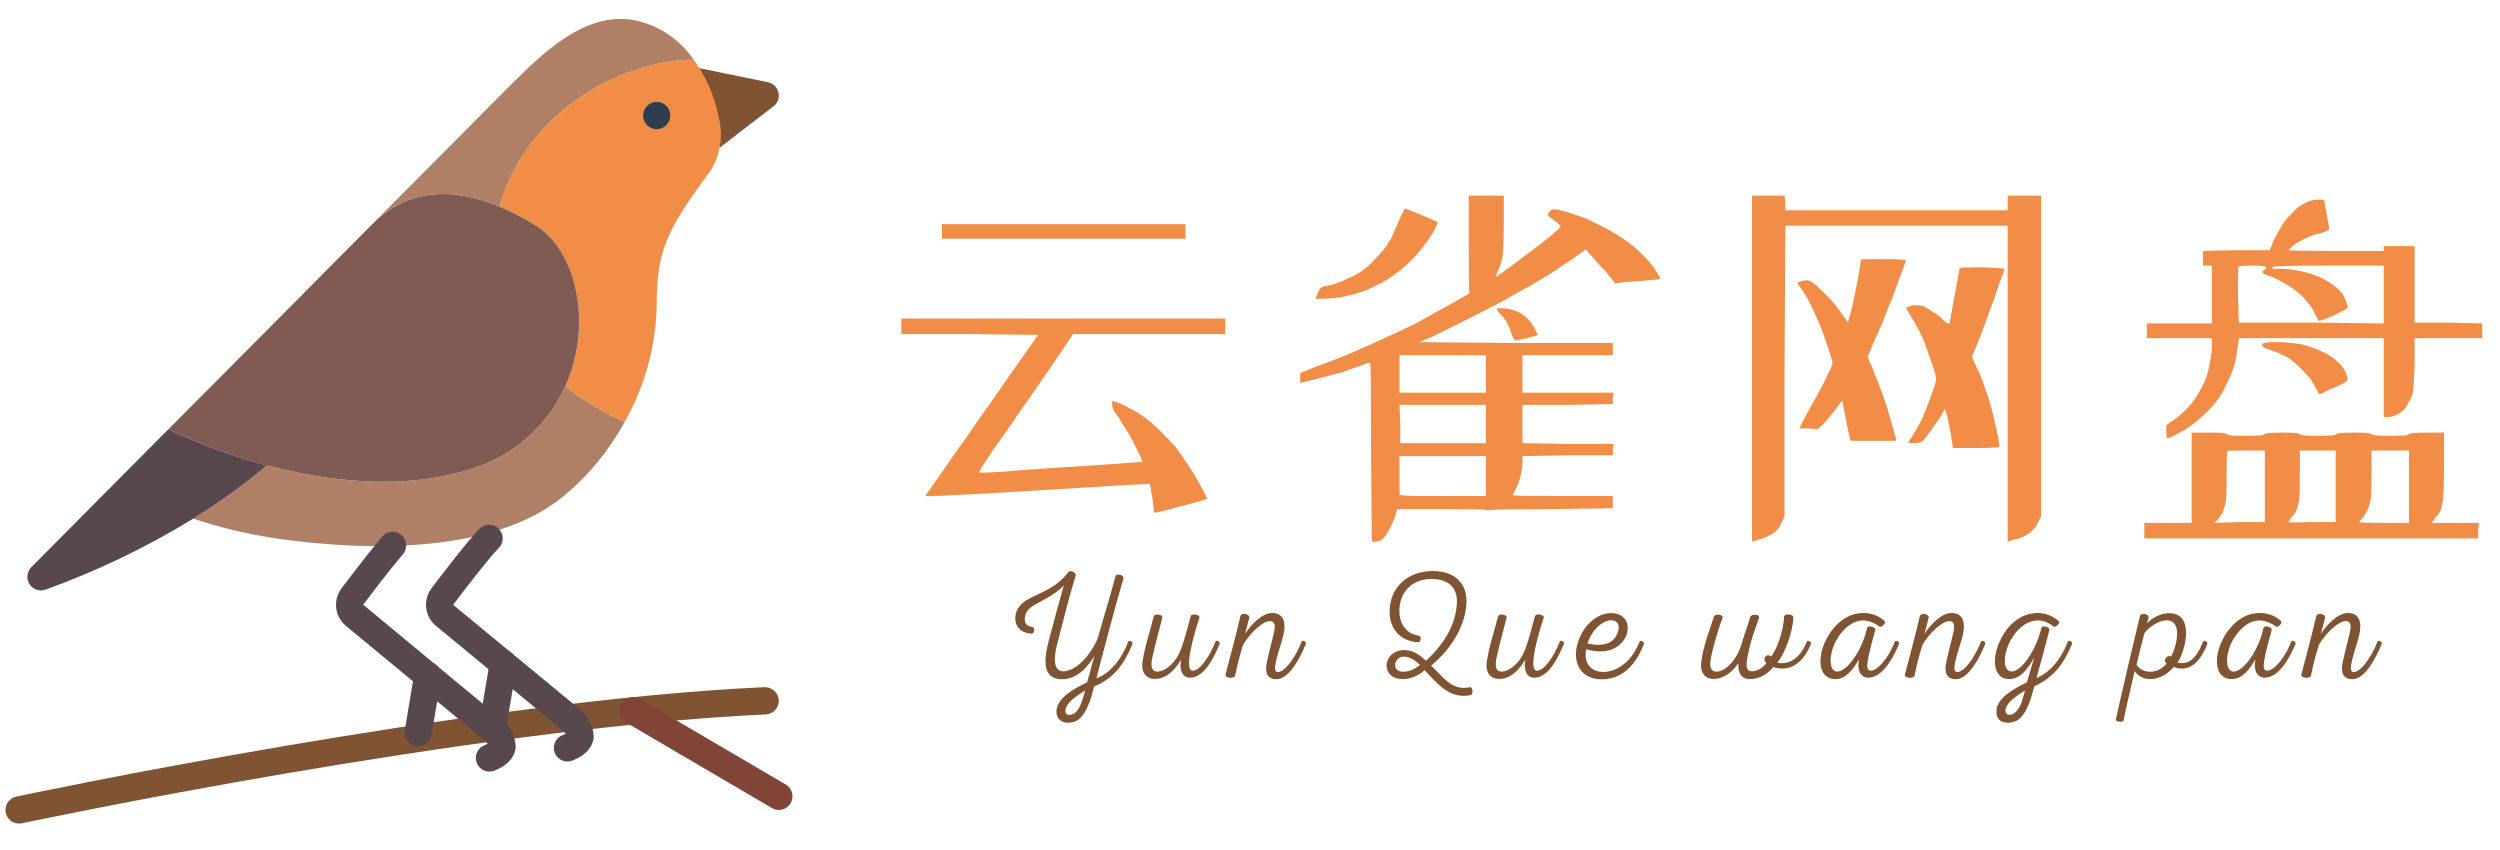 <svg xmlns="http://www.w3.org/2000/svg" xmlns:xlink="http://www.w3.org/1999/xlink" width="500" zoomAndPan="magnify" viewBox="0 0 375 127.5" height="170" preserveAspectRatio="xMidYMid meet" version="1.0"><defs><g/><clipPath id="70a0c32125"><path d="M 55 2.812 L 105 2.812 L 105 34 L 55 34 Z M 55 2.812 " clip-rule="nonzero"/></clipPath><clipPath id="01e7dd3ede"><path d="M 0.73 103 L 117 103 L 117 123.566 L 0.73 123.566 Z M 0.73 103 " clip-rule="nonzero"/></clipPath></defs><path fill="#805333" d="M 104.812 10.207 L 115.281 12.355 C 115.988 12.535 116.551 13.086 116.746 13.797 C 116.941 14.508 116.738 15.266 116.223 15.789 L 107.945 22.16 " fill-opacity="1" fill-rule="nonzero"/><path fill="#af8066" d="M 93.699 63.281 C 91.332 67.656 88.121 71.52 84.258 74.641 C 74.078 82.828 55.762 82.828 41.52 80.781 C 37.258 80.156 33.062 79.156 28.98 77.793 C 32.855 75.41 36.547 72.742 40.031 69.809 C 48.68 72.082 59.855 73.617 70.012 70.547 C 76.535 68.754 81.945 64.156 84.785 57.98 C 87.551 60.074 90.543 61.852 93.699 63.281 Z M 93.699 63.281 " fill-opacity="1" fill-rule="nonzero"/><path fill="#f18d46" d="M 106.645 25.516 C 99.742 34.789 98.504 37.797 98.504 45.984 C 98.344 52.059 96.695 58.004 93.699 63.281 C 90.543 61.852 87.551 60.074 84.785 57.98 C 88.957 48.707 86.578 37.57 80.188 33.703 C 78.512 32.68 76.762 31.785 74.957 31.023 C 78.477 17.758 91.969 9.184 104.039 8.938 C 105.891 11.457 107.16 14.359 107.762 17.43 C 108.52 20.164 108.113 23.094 106.645 25.516 Z M 106.645 25.516 " fill-opacity="1" fill-rule="nonzero"/><g clip-path="url(#70a0c32125)"><path fill="#af8066" d="M 104.039 8.938 C 91.969 9.184 78.477 17.758 74.957 31.023 C 67.18 27.746 60.785 28.641 55.762 33.703 L 69.988 19.395 C 72.289 17.082 74.59 14.73 76.93 12.418 C 81.57 7.832 87.555 2 94.656 2.941 C 98.465 3.57 101.855 5.738 104.039 8.938 Z M 104.039 8.938 " fill-opacity="1" fill-rule="nonzero"/></g><path fill="#7f5b53" d="M 43.43 46.129 C 43.004 46.539 42.555 46.988 42.129 47.438 " fill-opacity="1" fill-rule="nonzero"/><path fill="#7f5b53" d="M 40.824 48.746 C 40.398 49.156 39.949 49.609 39.523 50.059 C 39.094 50.469 38.648 50.918 38.219 51.367 " fill-opacity="1" fill-rule="nonzero"/><path fill="#7f5b53" d="M 84.785 57.98 C 81.945 64.156 76.535 68.754 70.012 70.547 C 59.855 73.617 48.68 72.082 40.031 69.809 C 34.953 68.465 30.008 66.652 25.254 64.406 L 27.27 62.359 C 28.715 60.906 30.832 58.777 33.293 56.32 L 34.477 55.133 C 34.863 54.727 35.27 54.316 35.695 53.906 C 36.105 53.496 36.512 53.066 36.938 52.656 L 39.523 50.059 C 39.949 49.629 40.379 49.18 40.824 48.746 C 41.273 48.32 41.68 47.867 42.129 47.438 C 42.574 47.008 43.004 46.559 43.43 46.129 C 45.16 44.367 46.848 42.668 48.418 41.094 L 55.762 33.703 C 60.785 28.656 67.18 27.762 74.957 31.023 C 76.762 31.785 78.512 32.68 80.188 33.703 C 86.578 37.57 88.957 48.707 84.785 57.98 Z M 84.785 57.98 " fill-opacity="1" fill-rule="nonzero"/><path fill="#59474e" d="M 40.031 69.809 C 36.547 72.742 32.855 75.41 28.98 77.793 C 21.973 82.094 14.547 85.664 6.82 88.449 C 5.926 88.77 4.926 88.422 4.418 87.613 C 3.914 86.801 4.031 85.746 4.703 85.07 L 17.094 72.594 L 25.234 64.406 L 25.254 64.406 C 30.008 66.652 34.953 68.465 40.031 69.809 Z M 40.031 69.809 " fill-opacity="1" fill-rule="nonzero"/><path fill="#2c3e50" d="M 100.539 17.328 C 100.539 18.461 99.625 19.375 98.504 19.375 C 97.379 19.375 96.469 18.461 96.469 17.328 C 96.469 16.199 97.379 15.281 98.504 15.281 C 99.625 15.281 100.539 16.199 100.539 17.328 Z M 100.539 17.328 " fill-opacity="1" fill-rule="nonzero"/><g clip-path="url(#01e7dd3ede)"><path fill="#805333" d="M 2.848 123.539 C 1.809 123.535 0.938 122.746 0.828 121.703 C 0.723 120.664 1.414 119.711 2.43 119.492 C 3.102 119.348 70.266 105.102 114.695 103.074 C 115.809 103.051 116.742 103.91 116.82 105.027 C 116.844 105.57 116.652 106.098 116.289 106.5 C 115.926 106.902 115.414 107.141 114.875 107.164 C 70.785 109.18 3.941 123.355 3.27 123.496 C 3.133 123.527 2.988 123.539 2.848 123.539 Z M 2.848 123.539 " fill-opacity="1" fill-rule="nonzero"/></g><path fill="#804537" d="M 116.82 121.492 C 116.461 121.492 116.109 121.395 115.801 121.215 L 93.938 108.395 C 92.965 107.824 92.637 106.57 93.203 105.594 C 93.77 104.617 95.016 104.285 95.988 104.855 L 117.844 117.668 C 118.648 118.133 119.043 119.082 118.801 119.98 C 118.559 120.879 117.746 121.5 116.82 121.492 Z M 116.82 121.492 " fill-opacity="1" fill-rule="nonzero"/><path fill="#59474e" d="M 73.41 115.738 C 72.43 115.742 71.586 115.035 71.406 114.066 C 71.227 113.094 71.762 112.133 72.68 111.781 C 72.844 111.719 73.004 111.645 73.16 111.562 C 72.945 111.297 72.699 111.059 72.43 110.855 C 71.512 110.203 71.297 108.926 71.945 108.004 C 72.598 107.082 73.867 106.863 74.785 107.52 C 76.367 108.527 77.336 110.273 77.355 112.16 C 77.227 113.215 76.562 114.668 74.141 115.602 C 73.906 115.691 73.66 115.738 73.41 115.738 Z M 73.41 115.738 " fill-opacity="1" fill-rule="nonzero"/><path fill="#59474e" d="M 85.113 114.227 C 84.133 114.227 83.289 113.523 83.109 112.551 C 82.93 111.578 83.465 110.617 84.383 110.266 C 84.547 110.203 84.707 110.129 84.859 110.047 C 84.652 109.785 84.41 109.551 84.141 109.348 C 83.547 108.926 83.223 108.215 83.289 107.488 C 83.355 106.758 83.805 106.121 84.469 105.816 C 85.129 105.508 85.902 105.582 86.496 106.004 C 88.074 107.016 89.039 108.762 89.059 110.645 C 88.93 111.695 88.266 113.148 85.844 114.086 C 85.609 114.176 85.363 114.223 85.113 114.227 Z M 85.113 114.227 " fill-opacity="1" fill-rule="nonzero"/><path fill="#59474e" d="M 62.727 111.934 C 62.613 111.934 62.5 111.926 62.387 111.906 C 61.277 111.719 60.531 110.66 60.719 109.547 L 62.141 101.031 C 62.254 100.301 62.746 99.688 63.434 99.426 C 64.121 99.164 64.895 99.297 65.457 99.77 C 66.023 100.242 66.289 100.984 66.156 101.711 L 64.73 110.227 C 64.566 111.211 63.719 111.934 62.727 111.934 Z M 62.727 111.934 " fill-opacity="1" fill-rule="nonzero"/><path fill="#59474e" d="M 73.918 110.91 C 73.805 110.91 73.691 110.902 73.578 110.883 C 73.047 110.789 72.57 110.492 72.258 110.051 C 71.945 109.605 71.82 109.059 71.91 108.523 L 73.477 99.207 C 73.598 98.488 74.094 97.887 74.777 97.633 C 75.457 97.375 76.223 97.508 76.785 97.973 C 77.344 98.438 77.617 99.172 77.492 99.891 L 75.926 109.211 C 75.754 110.191 74.91 110.91 73.918 110.91 Z M 73.918 110.91 " fill-opacity="1" fill-rule="nonzero"/><path fill="#59474e" d="M 85.312 109.723 C 84.844 109.723 84.387 109.559 84.023 109.258 L 65.359 93.848 C 63.695 92.445 63.418 89.977 64.727 88.238 C 65.973 86.602 70.172 81.074 71.91 79.336 C 72.422 78.801 73.176 78.59 73.887 78.777 C 74.598 78.961 75.156 79.523 75.34 80.238 C 75.527 80.953 75.316 81.715 74.785 82.227 C 73.551 83.473 70.34 87.578 67.969 90.719 L 86.605 106.094 C 87.27 106.645 87.52 107.551 87.23 108.367 C 86.941 109.18 86.172 109.723 85.312 109.723 Z M 85.312 109.723 " fill-opacity="1" fill-rule="nonzero"/><path fill="#59474e" d="M 73.609 111.238 C 73.141 111.238 72.684 111.074 72.32 110.773 L 51.848 93.848 C 50.191 92.438 49.922 89.973 51.234 88.238 C 52.133 87.047 55.238 82.953 57.273 80.574 C 57.734 79.973 58.484 79.676 59.227 79.801 C 59.969 79.926 60.582 80.457 60.82 81.176 C 61.059 81.895 60.879 82.688 60.359 83.234 C 58.398 85.523 55.359 89.531 54.477 90.707 L 74.895 107.613 C 75.559 108.16 75.809 109.07 75.516 109.883 C 75.227 110.695 74.461 111.238 73.602 111.238 Z M 73.609 111.238 " fill-opacity="1" fill-rule="nonzero"/><g fill="#f18d46" fill-opacity="1"><g transform="translate(128.23, 77.216)"><g><path d="M 31.391 -43.594 L 49.578 -43.594 L 49.578 -41.406 L 13.062 -41.406 L 13.062 -43.594 Z M 31.266 -29.438 L 55.562 -29.438 L 55.562 -27.109 L 32.734 -27.109 L 31.016 -24.547 C 30.691 -24.055 29.188 -21.859 26.5 -17.953 C 26.008 -17.297 25.113 -16.008 23.812 -14.094 C 22.508 -12.188 21.57 -10.867 21 -10.141 C 19.375 -7.691 18.582 -6.426 18.625 -6.344 C 18.664 -6.27 19.945 -6.312 22.469 -6.469 C 23.039 -6.551 24.789 -6.691 27.719 -6.891 C 30.656 -7.098 32.977 -7.242 34.688 -7.328 C 40.301 -7.734 43.109 -7.938 43.109 -7.938 C 43.191 -8.02 42.867 -8.754 42.141 -10.141 C 41.484 -11.523 40.832 -12.664 40.188 -13.562 C 39.695 -14.457 39.328 -15.023 39.078 -15.266 C 38.836 -15.586 38.676 -15.953 38.594 -16.359 L 38.594 -17.094 L 39.328 -16.859 C 39.898 -16.691 40.508 -16.406 41.156 -16 C 41.883 -15.676 42.617 -15.227 43.359 -14.656 C 44.086 -14.164 44.941 -13.43 45.922 -12.453 C 46.734 -11.641 47.469 -10.867 48.125 -10.141 C 48.613 -9.484 49.266 -8.547 50.078 -7.328 C 50.891 -6.109 51.539 -5.008 52.031 -4.031 C 52.602 -2.969 52.867 -2.414 52.828 -2.375 C 52.785 -2.344 51.477 -1.977 48.906 -1.281 C 46.344 -0.594 45.02 -0.266 44.938 -0.297 C 44.863 -0.336 44.805 -0.688 44.766 -1.344 C 44.723 -2 44.617 -2.691 44.453 -3.422 C 44.367 -4.148 44.289 -4.555 44.219 -4.641 C 44.219 -4.641 42.629 -4.555 39.453 -4.391 C 38.473 -4.316 37.27 -4.238 35.844 -4.156 C 34.414 -4.07 33.625 -4.031 33.469 -4.031 C 32.406 -3.945 28.414 -3.703 21.5 -3.297 C 14.332 -2.891 10.707 -2.727 10.625 -2.812 C 10.539 -2.812 10.945 -3.422 11.844 -4.641 C 12.582 -5.703 13.766 -7.41 15.391 -9.766 C 15.797 -10.254 16.363 -11.047 17.094 -12.141 C 17.832 -13.242 18.77 -14.586 19.906 -16.172 C 21.051 -17.766 21.945 -19.051 22.594 -20.031 L 27.484 -26.984 L 17.219 -27.109 L 6.969 -27.109 L 6.969 -29.438 Z M 31.391 -43.594 L 49.578 -43.594 L 49.578 -41.406 L 13.062 -41.406 L 13.062 -43.594 Z M 31.391 -43.594 "/></g></g></g><g fill="#f18d46" fill-opacity="1"><g transform="translate(190.751, 77.216)"><g><path d="M 32.125 -47.875 L 34.812 -47.875 L 34.812 -43.594 C 34.812 -40.664 34.727 -38.957 34.562 -38.469 C 34.477 -37.895 34.273 -37.285 33.953 -36.641 L 33.594 -35.656 L 33.953 -35.906 C 34.117 -35.988 34.812 -36.477 36.031 -37.375 C 37.332 -38.352 38.305 -39.086 38.953 -39.578 C 39.523 -39.984 40.461 -40.711 41.766 -41.766 C 42.828 -42.66 43.359 -43.148 43.359 -43.234 C 43.359 -43.316 43.113 -43.562 42.625 -43.969 C 42.301 -44.207 41.973 -44.453 41.641 -44.703 C 41.398 -44.859 41.398 -45.098 41.641 -45.422 C 41.891 -45.754 42.176 -45.879 42.5 -45.797 C 42.82 -45.797 43.395 -45.676 44.219 -45.438 C 45.031 -45.188 45.883 -44.898 46.781 -44.578 C 47.594 -44.254 48.609 -43.766 49.828 -43.109 C 50.973 -42.535 51.992 -41.926 52.891 -41.281 C 53.773 -40.707 54.645 -39.992 55.5 -39.141 C 56.363 -38.285 57.039 -37.492 57.531 -36.766 C 58.008 -36.023 58.25 -35.617 58.25 -35.547 C 58.25 -35.379 58.129 -35.297 57.891 -35.297 C 57.723 -35.297 56.828 -35.211 55.203 -35.047 C 53.578 -34.961 52.598 -34.883 52.266 -34.812 L 51.547 -34.688 L 50.078 -36.516 C 49.672 -36.922 49.203 -37.426 48.672 -38.031 C 48.141 -38.645 47.832 -38.992 47.75 -39.078 L 47.141 -39.812 L 45.438 -38.594 C 44.375 -37.863 43.031 -36.969 41.406 -35.906 C 39.613 -34.844 37.984 -33.906 36.516 -33.094 C 34.805 -32.113 32.648 -30.973 30.047 -29.672 C 27.273 -28.297 25.32 -27.32 24.188 -26.75 L 22.109 -25.891 L 36.641 -25.766 L 51.172 -25.766 L 51.172 -23.938 L 37.609 -23.938 L 37.609 -18.312 L 51.297 -18.312 L 51.172 -17.469 L 51.172 -16.609 L 44.328 -16.484 L 37.609 -16.484 L 37.609 -10.75 L 44.453 -10.625 L 51.297 -10.625 L 51.172 -9.766 L 51.172 -8.922 L 44.453 -8.922 L 37.609 -8.797 L 37.609 -7.578 C 37.535 -6.68 37.395 -5.926 37.188 -5.312 C 36.988 -4.695 36.766 -4.145 36.516 -3.656 C 36.273 -3.176 36.156 -2.938 36.156 -2.938 C 36.156 -2.852 38.676 -2.812 43.719 -2.812 L 51.172 -2.812 L 51.172 -0.984 L 42.75 -0.859 C 37.051 -0.859 33.852 -0.816 33.156 -0.734 C 32.469 -0.648 32.125 -0.648 32.125 -0.734 C 32.125 -0.816 29.926 -0.859 25.531 -0.859 L 18.812 -0.859 L 18.562 0.125 C 18.32 0.77 18.035 1.422 17.703 2.078 C 17.379 2.723 17.055 3.211 16.734 3.547 C 16.41 3.867 16.047 4.031 15.641 4.031 L 15.016 4.031 L 14.906 -9.281 C 14.906 -18.156 14.863 -22.633 14.781 -22.719 C 14.781 -22.875 14.41 -22.789 13.672 -22.469 C 12.773 -22.145 11.719 -21.781 10.5 -21.375 C 9.039 -20.969 7.656 -20.602 6.344 -20.281 L 4.281 -19.781 L 4.281 -21.25 L 6.344 -22.109 C 7.727 -22.598 9.441 -23.25 11.484 -24.062 C 13.836 -25.113 15.664 -25.926 16.969 -26.5 C 18.352 -27.156 19.906 -27.891 21.625 -28.703 C 23.082 -29.516 24.832 -30.488 26.875 -31.625 C 28.82 -32.688 29.754 -33.238 29.672 -33.281 C 29.598 -33.32 29.562 -35.742 29.562 -40.547 L 29.562 -47.875 Z M 25.641 -23.938 L 19.172 -23.938 L 19.172 -18.312 L 32.125 -18.312 L 32.125 -23.938 Z M 25.641 -16.484 L 19.172 -16.484 L 19.297 -13.562 L 19.297 -10.75 L 32.125 -10.75 L 32.125 -16.484 Z M 25.641 -8.797 L 19.172 -8.797 L 19.172 -6.109 C 19.172 -4.234 19.172 -3.211 19.172 -3.047 C 19.086 -3.047 19.109 -3.023 19.234 -2.984 C 19.359 -2.953 19.664 -2.914 20.156 -2.875 C 20.645 -2.832 21.273 -2.812 22.047 -2.812 C 22.816 -2.812 24.016 -2.812 25.641 -2.812 L 32.125 -2.812 L 32.125 -8.797 Z M 19.656 -45.312 C 19.82 -45.719 19.945 -45.922 20.031 -45.922 C 20.113 -45.922 20.945 -45.594 22.531 -44.938 C 24.125 -44.289 24.922 -43.926 24.922 -43.844 C 24.922 -43.844 24.754 -43.477 24.422 -42.75 C 24.016 -42.008 23.523 -41.273 22.953 -40.547 C 22.391 -39.734 21.738 -38.961 21 -38.234 C 20.102 -37.336 19.289 -36.645 18.562 -36.156 C 17.75 -35.5 16.812 -34.926 15.75 -34.438 C 14.695 -33.875 13.844 -33.508 13.188 -33.344 C 12.375 -33.094 11.578 -32.883 10.797 -32.719 C 10.023 -32.562 9.129 -32.461 8.109 -32.422 C 7.098 -32.379 6.594 -32.379 6.594 -32.422 C 6.594 -32.461 6.711 -32.77 6.953 -33.344 C 7.203 -33.914 7.488 -34.219 7.812 -34.25 C 8.145 -34.289 8.633 -34.395 9.281 -34.562 C 10.008 -34.801 10.703 -35.086 11.359 -35.422 C 12.004 -35.66 12.695 -36.023 13.438 -36.516 C 14.164 -37.004 14.773 -37.535 15.266 -38.109 C 15.754 -38.598 16.242 -39.125 16.734 -39.688 C 17.141 -40.176 17.504 -40.707 17.828 -41.281 C 18.078 -41.77 18.406 -42.504 18.812 -43.484 C 19.301 -44.617 19.582 -45.227 19.656 -45.312 Z M 33.766 -30.891 C 33.805 -30.973 34.172 -30.992 34.859 -30.953 C 35.555 -30.922 36.27 -30.738 37 -30.406 C 37.656 -30.082 38.188 -29.676 38.594 -29.188 C 39 -28.695 39.32 -28.207 39.562 -27.719 C 39.812 -27.227 39.938 -26.984 39.938 -26.984 C 39.852 -26.91 39.301 -26.75 38.281 -26.5 C 37.27 -26.258 36.703 -26.141 36.578 -26.141 C 36.453 -26.141 36.27 -26.422 36.031 -26.984 C 35.863 -27.555 35.617 -28.172 35.297 -28.828 C 34.891 -29.473 34.523 -29.922 34.203 -30.172 C 33.867 -30.578 33.723 -30.816 33.766 -30.891 Z M 33.766 -30.891 "/></g></g></g><g fill="#f18d46" fill-opacity="1"><g transform="translate(253.271, 77.216)"><g><path d="M 11.969 -47.875 L 14.406 -47.875 L 14.531 -46.781 L 14.531 -45.672 L 47.875 -45.672 L 47.875 -47.875 L 52.891 -47.875 L 52.891 0.25 L 52.516 0.984 C 52.348 1.391 52.16 1.711 51.953 1.953 C 51.754 2.203 51.453 2.488 51.047 2.812 C 50.723 3.051 50.234 3.297 49.578 3.547 C 48.93 3.703 48.484 3.82 48.234 3.906 L 47.875 4.031 L 47.875 -43.359 L 14.531 -43.359 L 14.406 -21.5 L 14.406 0.25 L 13.922 1.219 C 13.68 1.875 13.316 2.363 12.828 2.688 C 12.336 3.008 11.766 3.297 11.109 3.547 C 10.547 3.703 10.141 3.82 9.891 3.906 L 9.531 4.031 L 9.531 -47.875 Z M 25.891 -38.281 C 25.891 -38.32 27.008 -38.344 29.25 -38.344 C 31.488 -38.344 32.609 -38.281 32.609 -38.156 C 32.609 -38.039 32.281 -37.129 31.625 -35.422 C 31.062 -33.785 30.453 -32.195 29.797 -30.656 C 29.305 -29.27 28.656 -27.723 27.844 -26.016 L 26.875 -23.688 L 27.609 -21.984 C 28.086 -20.766 28.531 -19.625 28.938 -18.562 C 29.352 -17.5 29.801 -16.113 30.281 -14.406 C 30.77 -12.613 31.055 -11.641 31.141 -11.484 L 31.141 -11.109 L 24.297 -11.109 L 24.188 -11.609 C 24.188 -11.68 24.145 -11.859 24.062 -12.141 C 23.977 -12.43 23.895 -12.82 23.812 -13.312 C 23.727 -13.801 23.648 -14.207 23.578 -14.531 C 23.242 -16.156 23.078 -17.008 23.078 -17.094 C 22.992 -17.094 22.953 -17.07 22.953 -17.031 C 22.953 -16.988 22.672 -16.602 22.109 -15.875 C 21.535 -15.145 20.961 -14.453 20.391 -13.797 L 19.422 -12.828 L 17.953 -12.953 L 16.609 -12.953 L 18.078 -15.75 C 19.211 -17.707 20.066 -19.297 20.641 -20.516 C 21.297 -21.816 21.625 -22.566 21.625 -22.766 C 21.625 -22.973 21.316 -23.973 20.703 -25.766 C 20.086 -27.555 19.578 -28.859 19.172 -29.672 C 18.766 -30.648 18.398 -31.426 18.078 -32 C 17.672 -32.812 17.266 -33.461 16.859 -33.953 C 16.453 -34.523 16.285 -34.812 16.359 -34.812 C 16.359 -34.883 16.645 -34.984 17.219 -35.109 C 17.789 -35.234 18.195 -35.172 18.438 -34.922 C 18.77 -34.766 19.176 -34.441 19.656 -33.953 C 20.145 -33.461 20.719 -32.895 21.375 -32.25 C 21.945 -31.594 22.516 -30.859 23.078 -30.047 L 23.938 -28.828 L 24.062 -29.438 C 24.062 -29.52 24.098 -29.641 24.172 -29.797 C 24.254 -29.961 24.316 -30.188 24.359 -30.469 C 24.398 -30.758 24.461 -30.984 24.547 -31.141 C 24.711 -31.879 25 -33.266 25.406 -35.297 C 25.727 -37.254 25.891 -38.25 25.891 -38.281 Z M 44.094 -37.125 C 46.289 -37.039 47.391 -36.961 47.391 -36.891 C 47.391 -36.723 47.102 -35.906 46.531 -34.438 C 46.207 -33.383 45.719 -32 45.062 -30.281 C 44.738 -29.312 44.211 -27.891 43.484 -26.016 L 42.5 -23.688 L 43.234 -22.109 C 43.723 -21.129 44.129 -20.109 44.453 -19.047 C 44.859 -17.992 45.188 -16.977 45.438 -16 C 45.676 -14.938 45.957 -13.754 46.281 -12.453 C 46.531 -11.148 46.656 -10.414 46.656 -10.25 C 46.656 -10.094 45.516 -10.016 43.234 -10.016 L 39.688 -10.016 L 39.328 -12.219 C 39.078 -13.52 38.875 -14.492 38.719 -15.141 L 38.469 -15.875 L 37.859 -14.781 C 37.367 -14.039 36.879 -13.348 36.391 -12.703 C 35.898 -11.973 35.535 -11.484 35.297 -11.234 C 35.047 -10.91 34.594 -10.75 33.938 -10.75 C 33.289 -10.75 32.969 -10.789 32.969 -10.875 C 32.969 -10.875 33.191 -11.219 33.641 -11.906 C 34.086 -12.602 34.555 -13.438 35.047 -14.406 C 35.535 -15.551 35.984 -16.691 36.391 -17.828 C 36.797 -18.891 37.039 -19.664 37.125 -20.156 C 37.207 -20.477 37.004 -21.332 36.516 -22.719 C 36.023 -24.102 35.617 -25.242 35.297 -26.141 C 34.891 -27.035 34.441 -27.93 33.953 -28.828 C 33.461 -29.641 33.113 -30.207 32.906 -30.531 C 32.707 -30.852 32.629 -31.035 32.672 -31.078 C 32.711 -31.117 33.02 -31.223 33.594 -31.391 C 34.238 -31.473 34.805 -31.43 35.297 -31.266 C 35.785 -31.023 36.316 -30.695 36.891 -30.281 C 37.453 -29.957 37.938 -29.551 38.344 -29.062 C 38.832 -28.656 39.117 -28.578 39.203 -28.828 C 39.203 -28.898 39.445 -30.281 39.938 -32.969 C 40.426 -35.656 40.672 -37 40.672 -37 C 40.672 -37.082 41.812 -37.125 44.094 -37.125 Z M 44.094 -37.125 "/></g></g></g><g fill="#f18d46" fill-opacity="1"><g transform="translate(315.791, 77.216)"><g><path d="M 32.125 -47.266 C 32.613 -47.266 32.859 -47.223 32.859 -47.141 C 32.859 -47.055 32.977 -46.363 33.219 -45.062 C 33.469 -43.758 33.594 -43.031 33.594 -42.875 C 33.594 -42.707 33.18 -42.5 32.359 -42.25 C 31.547 -42.094 30.816 -41.852 30.172 -41.531 C 29.43 -41.195 28.781 -40.828 28.219 -40.422 C 27.727 -40.016 27.484 -39.77 27.484 -39.688 C 27.484 -39.613 29.844 -39.578 34.562 -39.578 L 41.766 -39.578 L 41.766 -40.297 L 46.406 -40.297 L 46.406 -28.828 L 51.547 -28.828 L 56.547 -28.703 L 56.547 -26.5 L 46.406 -26.5 L 46.406 -22.594 C 46.32 -19.988 46.203 -18.441 46.047 -17.953 C 45.797 -17.379 45.594 -16.973 45.438 -16.734 C 45.27 -16.328 45.004 -15.957 44.641 -15.625 C 44.273 -15.301 43.891 -15.062 43.484 -14.906 C 43.078 -14.738 42.707 -14.656 42.375 -14.656 L 41.766 -14.656 L 41.766 -26.5 L 20.031 -26.5 L 20.031 -26.266 C 19.945 -25.773 19.863 -25.242 19.781 -24.672 C 19.695 -23.859 19.535 -23.047 19.297 -22.234 C 19.055 -21.41 18.691 -20.551 18.203 -19.656 C 17.797 -18.688 17.305 -17.832 16.734 -17.094 C 16.16 -16.363 15.523 -15.672 14.828 -15.016 C 14.141 -14.367 13.391 -13.758 12.578 -13.188 C 12.004 -12.781 11.312 -12.375 10.5 -11.969 C 9.852 -11.645 9.469 -11.484 9.344 -11.484 C 9.219 -11.484 9.156 -11.805 9.156 -12.453 L 9.156 -13.438 L 10.016 -14.047 C 10.66 -14.453 11.312 -14.984 11.969 -15.641 C 12.625 -16.285 13.133 -16.891 13.5 -17.453 C 13.863 -18.023 14.25 -18.695 14.656 -19.469 C 15.062 -20.25 15.348 -21.086 15.516 -21.984 C 15.754 -22.961 15.914 -23.941 16 -24.922 L 16 -26.5 L 6.234 -26.5 L 6.234 -28.703 L 16 -28.703 L 16 -37.375 L 14.656 -37.375 L 14.656 -39.578 L 19.656 -39.688 L 24.672 -39.688 L 25.156 -40.906 C 25.477 -41.645 25.848 -42.336 26.266 -42.984 C 26.586 -43.641 27.113 -44.332 27.844 -45.062 C 28.5 -45.801 29.07 -46.289 29.562 -46.531 C 29.969 -46.781 30.352 -46.961 30.719 -47.078 C 31.082 -47.203 31.551 -47.266 32.125 -47.266 Z M 24.125 -37.125 C 24.082 -37.289 23.391 -37.375 22.047 -37.375 C 20.703 -37.375 20.008 -37.312 19.969 -37.188 C 19.926 -37.062 19.906 -35.656 19.906 -32.969 L 20.031 -28.828 L 30.906 -28.828 L 41.766 -28.703 L 41.766 -37.375 L 33.594 -37.375 C 28.133 -37.375 25.344 -37.312 25.219 -37.188 C 25.094 -37.062 25.031 -36.977 25.031 -36.938 C 25.031 -36.906 25.441 -36.891 26.266 -36.891 C 27.078 -36.891 27.93 -36.805 28.828 -36.641 C 29.723 -36.473 30.516 -36.266 31.203 -36.016 C 31.898 -35.773 32.531 -35.492 33.094 -35.172 C 33.664 -34.848 34.238 -34.441 34.812 -33.953 C 35.301 -33.547 35.664 -33.055 35.906 -32.484 C 36.145 -31.91 36.305 -31.504 36.391 -31.266 C 36.391 -31.098 36.285 -30.953 36.078 -30.828 C 35.879 -30.711 35.289 -30.41 34.312 -29.922 C 32.938 -29.348 32.207 -29.062 32.125 -29.062 C 32.039 -29.062 31.875 -29.305 31.625 -29.797 C 31.383 -30.367 31.145 -30.816 30.906 -31.141 C 30.656 -31.461 30.328 -31.867 29.922 -32.359 C 29.598 -32.766 29.109 -33.211 28.453 -33.703 C 27.805 -34.191 27.156 -34.598 26.5 -34.922 C 25.852 -35.336 25.203 -35.645 24.547 -35.844 C 23.898 -36.051 23.578 -36.234 23.578 -36.391 C 23.578 -36.555 23.676 -36.68 23.875 -36.766 C 24.082 -36.848 24.164 -36.969 24.125 -37.125 Z M 26.625 -25.891 C 27.602 -25.805 28.414 -25.723 29.062 -25.641 C 29.875 -25.484 30.566 -25.281 31.141 -25.031 C 31.879 -24.789 32.531 -24.508 33.094 -24.188 C 33.75 -23.852 34.336 -23.441 34.859 -22.953 C 35.391 -22.473 35.773 -21.969 36.016 -21.438 C 36.266 -20.906 36.367 -20.516 36.328 -20.266 C 36.285 -20.023 35.695 -19.66 34.562 -19.172 C 34.32 -19.086 34.016 -18.961 33.641 -18.797 C 33.273 -18.641 33.008 -18.5 32.844 -18.375 C 32.688 -18.258 32.566 -18.203 32.484 -18.203 C 32.242 -18.117 32.102 -18.098 32.062 -18.141 C 32.02 -18.18 31.875 -18.445 31.625 -18.938 C 31.301 -19.5 31.02 -19.984 30.781 -20.391 C 30.445 -20.797 29.957 -21.328 29.312 -21.984 C 28.656 -22.629 27.961 -23.195 27.234 -23.688 C 26.422 -24.094 25.648 -24.422 24.922 -24.672 C 24.098 -24.91 23.645 -25.129 23.562 -25.328 C 23.488 -25.535 23.57 -25.68 23.812 -25.766 C 24.301 -25.848 24.586 -25.891 24.672 -25.891 C 24.992 -25.891 25.645 -25.891 26.625 -25.891 Z M 15.641 -12.328 C 17.348 -12.328 18.219 -12.242 18.25 -12.078 C 18.289 -11.922 19.227 -11.844 21.062 -11.844 C 22.895 -11.844 23.832 -11.922 23.875 -12.078 C 23.914 -12.242 24.812 -12.328 26.562 -12.328 C 28.312 -12.328 29.188 -12.242 29.188 -12.078 C 29.188 -11.922 30.082 -11.844 31.875 -11.844 C 33.664 -11.844 34.582 -11.922 34.625 -12.078 C 34.664 -12.242 35.562 -12.328 37.312 -12.328 C 39.062 -12.328 39.938 -12.242 39.938 -12.078 C 39.938 -11.922 40.875 -11.844 42.75 -11.844 C 44.625 -11.844 45.562 -11.922 45.562 -12.078 C 45.562 -12.242 46.453 -12.328 48.234 -12.328 L 50.812 -12.328 L 50.812 -7.453 C 50.812 -4.191 50.727 -2.273 50.562 -1.703 C 50.477 -1.141 50.359 -0.734 50.203 -0.484 C 50.035 -0.16 49.789 0.16 49.469 0.484 L 48.969 1.219 L 56.062 1.219 L 55.938 2.328 L 55.938 3.547 L 5.859 3.547 L 5.859 1.219 L 12.953 1.219 L 12.953 -12.328 Z M 21.125 -9.641 C 19.332 -9.641 18.395 -9.617 18.312 -9.578 C 18.238 -9.547 18.203 -8.328 18.203 -5.922 C 18.203 -3.523 18.141 -2.102 18.016 -1.656 C 17.891 -1.207 17.75 -0.773 17.594 -0.359 C 17.426 -0.035 17.18 0.328 16.859 0.734 L 16.359 1.219 L 20.156 1.094 L 23.938 1.094 L 23.938 -9.641 Z M 31.875 -9.641 L 29.188 -9.641 L 29.188 -6.344 C 29.188 -4.227 29.145 -2.805 29.062 -2.078 C 28.906 -1.348 28.742 -0.816 28.578 -0.484 C 28.41 -0.16 28.164 0.16 27.844 0.484 C 27.602 0.816 27.484 1.02 27.484 1.094 C 27.484 1.176 28.66 1.176 31.016 1.094 L 34.562 1.094 L 34.562 -9.641 Z M 42.75 -9.641 L 39.938 -9.641 L 39.938 -6.469 C 39.938 -4.352 39.895 -2.973 39.812 -2.328 C 39.727 -1.754 39.566 -1.223 39.328 -0.734 C 39.078 -0.242 38.832 0.16 38.594 0.484 C 38.27 0.816 38.109 1.02 38.109 1.094 C 38.109 1.176 39.367 1.219 41.891 1.219 L 45.562 1.219 L 45.562 -9.641 Z M 42.75 -9.641 "/></g></g></g><g fill="#805332" fill-opacity="1"><g transform="translate(149.889, 101.653)"><g><path d="M 19.336 -5.398 C 18.328 -2.656 16.477 -0.57 14.578 0.09 C 15.262 -2.656 17.734 -11.945 18.605 -14.805 C 18.809 -15.469 17.551 -15.676 17.438 -15.238 C 16.863 -12.953 15.629 -8.992 14.738 -5.812 C 13.5 -3.09 11.441 -0.984 9.609 -0.961 C 8.031 -0.938 8.215 -3.18 8.625 -4.781 C 10.113 -10.527 10.344 -11.672 11.441 -15.219 C 11.648 -15.879 10.41 -16.316 10.207 -15.629 C 7.301 -12.012 3.156 -12.562 2.473 -9.52 C 2.219 -8.422 2.586 -6.797 4.758 -6.613 C 5.355 -6.543 5.398 -7.574 4.941 -7.621 C 3.82 -7.734 3.73 -8.535 3.891 -9.312 C 4.258 -11.121 7.277 -11.371 9.68 -13.844 C 9.016 -11.488 8.145 -8.305 7.438 -5.605 C 6.66 -2.676 6.43 0.207 9.383 0.23 C 11.625 0.25 13.203 -1.512 14.277 -3.273 C 13.844 -1.832 13.434 -0.07 13.18 0.688 C 11.234 1.648 8.992 2.859 8.625 4.645 C 8.398 5.766 8.992 6.773 10.344 6.75 C 11.785 6.727 12.699 5.926 13.617 3.457 C 13.867 2.77 14.027 2.035 14.211 1.328 C 17.047 0.137 18.605 -1.738 19.977 -5.035 C 20.113 -5.398 19.449 -5.699 19.336 -5.398 Z M 12.883 1.922 C 12.77 2.379 12.562 3.066 12.402 3.523 C 12.012 4.645 11.512 5.492 10.617 5.582 C 9.863 5.652 9.77 4.988 10.09 4.324 C 10.527 3.434 11.898 2.516 12.883 1.922 Z M 12.883 1.922 "/></g></g></g><g fill="#805332" fill-opacity="1"><g transform="translate(172.06, 101.653)"><g><path d="M 6.543 -9.223 C 6.086 -7.551 5.652 -5.812 5.125 -4.371 C 4.234 -1.945 2.496 -0.891 1.531 -0.914 C 0.527 -0.938 0.57 -2.016 0.801 -3.09 C 1.281 -5.238 1.945 -7.621 2.289 -9.016 C 2.402 -9.473 1.121 -9.727 0.984 -9.129 C 0.504 -7.117 -0.32 -4.852 -0.688 -2.336 C -0.914 -0.711 -0.07 0.113 0.961 0.184 C 2.242 0.273 3.754 -0.41 5.125 -2.77 C 4.828 -1.625 5.078 0 6.43 0 C 8.809 0 10.273 -3.684 10.891 -5.059 C 11.031 -5.379 10.367 -5.699 10.273 -5.445 C 9.406 -3.18 7.918 -1.008 6.82 -1.051 C 5.422 -1.098 7.207 -7.117 7.848 -8.945 C 8.031 -9.473 6.684 -9.703 6.543 -9.223 Z M 6.543 -9.223 "/></g></g></g><g fill="#805332" fill-opacity="1"><g transform="translate(185.147, 101.653)"><g><path d="M 5.719 -9.703 C 4.098 -9.727 2.449 -7.848 1.602 -6.566 C 1.875 -7.527 1.969 -7.895 2.242 -8.992 C 2.379 -9.566 1.051 -9.816 0.914 -9.223 C 0.047 -5.559 -0.504 -3.594 -1.305 -0.527 C -1.488 0.16 0.023 0.137 0.113 -0.273 C 0.551 -2.289 0.664 -2.746 1.305 -4.918 C 2.379 -6.727 4.258 -8.512 5.379 -8.488 C 6.316 -8.465 6.086 -7.324 5.902 -6.566 C 5.559 -5.125 4.852 -2.473 4.781 -1.625 C 4.691 -0.434 5.195 0.23 6.316 0.23 C 8.191 0.23 9.816 -2.836 10.73 -5.059 C 10.871 -5.398 10.207 -5.676 10.113 -5.445 C 9.152 -2.977 7.574 -0.848 6.543 -0.848 C 5.836 -0.848 6.156 -1.992 6.34 -2.816 C 6.613 -3.98 7.07 -5.148 7.344 -6.316 C 7.805 -8.215 7.438 -9.68 5.719 -9.703 Z M 5.719 -9.703 "/></g></g></g><g fill="#805332" fill-opacity="1"><g transform="translate(198.074, 101.653)"><g/></g></g><g fill="#805332" fill-opacity="1"><g transform="translate(205.213, 101.653)"><g><path d="M 14.348 2.723 C 14.668 2.723 15.059 2.676 15.422 2.609 C 15.859 2.336 15.629 1.395 15.332 1.418 C 14.988 1.488 14.668 1.531 14.371 1.531 C 12.152 1.531 10.891 -0.551 9.449 -1.809 C 12.633 -4.395 14.758 -8.145 14.758 -11.512 C 14.758 -14.324 12.812 -15.996 9.703 -15.996 C 5.973 -15.996 3.25 -13.594 3.227 -9.91 C 3.203 -7.527 4.645 -5.516 7.461 -5.309 C 7.918 -5.262 8.078 -6.223 7.621 -6.293 C 5.629 -6.59 4.691 -8.191 4.691 -10 C 4.691 -12.793 6.543 -14.805 9.496 -14.805 C 12.012 -14.805 13.453 -13.57 13.316 -11.145 C 13.156 -8.238 11.738 -5.379 8.695 -2.539 C 7.805 -3.34 6.844 -4.141 5.398 -4.141 C 3.777 -4.141 2.77 -2.953 2.77 -1.809 C 2.77 -0.801 3.5 0.207 5.219 0.207 C 6.383 0.207 7.621 -0.32 8.465 -1.145 C 10.113 0.594 11.785 2.723 14.348 2.723 Z M 5.262 -0.891 C 4.418 -0.891 4.051 -1.371 4.051 -1.875 C 4.051 -2.496 4.555 -3.156 5.355 -3.156 C 6.156 -3.156 7.07 -2.656 7.781 -1.898 C 7.117 -1.371 6.27 -0.891 5.262 -0.891 Z M 5.262 -0.891 "/></g></g></g><g fill="#805332" fill-opacity="1"><g transform="translate(223.7, 101.653)"><g><path d="M 6.543 -9.223 C 6.086 -7.551 5.652 -5.812 5.125 -4.371 C 4.234 -1.945 2.496 -0.891 1.531 -0.914 C 0.527 -0.938 0.57 -2.016 0.801 -3.09 C 1.281 -5.238 1.945 -7.621 2.289 -9.016 C 2.402 -9.473 1.121 -9.727 0.984 -9.129 C 0.504 -7.117 -0.32 -4.852 -0.688 -2.336 C -0.914 -0.711 -0.07 0.113 0.961 0.184 C 2.242 0.273 3.754 -0.41 5.125 -2.77 C 4.828 -1.625 5.078 0 6.43 0 C 8.809 0 10.273 -3.684 10.891 -5.059 C 11.031 -5.379 10.367 -5.699 10.273 -5.445 C 9.406 -3.18 7.918 -1.008 6.82 -1.051 C 5.422 -1.098 7.207 -7.117 7.848 -8.945 C 8.031 -9.473 6.684 -9.703 6.543 -9.223 Z M 6.543 -9.223 "/></g></g></g><g fill="#805332" fill-opacity="1"><g transform="translate(236.787, 101.653)"><g><path d="M 5.125 -9.68 C 3.113 -9.816 0.871 -8.215 -0.07 -5.398 C -0.984 -2.676 0.023 0 3.043 0.23 C 4.578 0.344 7.895 0 9.793 -5.059 C 9.91 -5.379 9.266 -5.676 9.176 -5.445 C 7.688 -1.672 4.898 -0.594 3.09 -0.914 C 1.512 -1.191 0.777 -2.562 1.145 -4.277 C 3.867 -3.434 6.109 -4.234 7.023 -6.043 C 7.805 -7.574 7.301 -9.543 5.125 -9.68 Z M 4.852 -8.605 C 6.27 -8.605 6.223 -7.301 5.629 -6.246 C 4.918 -4.988 3.41 -4.668 1.352 -5.125 C 1.852 -6.957 3.523 -8.605 4.852 -8.605 Z M 4.852 -8.605 "/></g></g></g><g fill="#805332" fill-opacity="1"><g transform="translate(248.777, 101.653)"><g/></g></g><g fill="#805332" fill-opacity="1"><g transform="translate(255.915, 101.653)"><g><path d="M 6.523 0.207 C 8.078 0.23 9.199 -0.57 10.09 -1.602 C 11.852 -0.984 14.234 -1.418 15.719 -5.035 C 15.879 -5.398 15.219 -5.652 15.125 -5.445 C 13.98 -2.516 12.059 -1.922 10.664 -2.266 C 11.648 -3.273 12.996 -6.703 13.09 -8.969 C 13.113 -9.68 11.691 -9.586 11.691 -9.152 C 11.691 -7.164 10.48 -3.891 9.727 -3.156 C 9.246 -3.754 8.285 -2.953 9.039 -2.176 C 8.488 -1.441 7.621 -0.961 6.863 -0.961 C 6.109 -0.961 5.902 -1.512 6.223 -3.18 C 6.773 -5.996 7.391 -7.277 7.941 -9.016 C 8.055 -9.543 6.773 -9.609 6.613 -9.086 C 6.293 -7.941 5.652 -6.27 5.219 -4.715 C 4.277 -2.059 2.496 -0.824 1.488 -0.914 C 0.48 -1.008 0.527 -2.016 0.754 -3.09 C 1.191 -5.238 1.969 -7.621 2.473 -9.016 C 2.633 -9.449 1.352 -9.703 1.168 -9.129 C 0.527 -7.117 -0.41 -4.852 -0.73 -2.336 C -0.938 -0.711 -0.113 0.113 0.914 0.184 C 2.105 0.25 3.57 -0.297 4.852 -2.195 C 4.738 -0.914 5.148 0.184 6.523 0.207 Z M 6.523 0.207 "/></g></g></g><g fill="#805332" fill-opacity="1"><g transform="translate(273.83, 101.653)"><g><path d="M 4.691 -9.609 C 1.945 -9.129 -0.16 -6.133 -0.641 -3.617 C -1.051 -1.512 -0.391 0.25 1.512 0.207 C 3.156 0.16 4.117 -1.281 5.035 -2.77 C 4.645 -1.031 5.379 0 6.363 0 C 8.445 0 10 -2.633 11.031 -5.059 C 11.168 -5.398 10.48 -5.676 10.41 -5.445 C 9.473 -2.996 7.824 -1.051 6.797 -1.051 C 6.223 -1.051 6.18 -1.602 6.34 -2.586 C 6.566 -4.004 7.164 -6.043 7.461 -7.164 C 7.574 -7.598 6.34 -7.965 6.223 -7.438 C 5.309 -3.273 2.336 0.047 1.168 -1.168 C 0.457 -1.898 0.711 -4.027 1.625 -5.629 C 2.473 -7.117 3.684 -8.238 4.941 -8.512 C 5.883 -8.742 7.07 -8.445 8.055 -7.688 C 8.352 -7.414 9.129 -8.215 8.879 -8.465 C 7.711 -9.633 6.02 -9.863 4.691 -9.609 Z M 4.691 -9.609 "/></g></g></g><g fill="#805332" fill-opacity="1"><g transform="translate(287.055, 101.653)"><g><path d="M 5.719 -9.703 C 4.098 -9.727 2.449 -7.848 1.602 -6.566 C 1.875 -7.527 1.969 -7.895 2.242 -8.992 C 2.379 -9.566 1.051 -9.816 0.914 -9.223 C 0.047 -5.559 -0.504 -3.594 -1.305 -0.527 C -1.488 0.16 0.023 0.137 0.113 -0.273 C 0.551 -2.289 0.664 -2.746 1.305 -4.918 C 2.379 -6.727 4.258 -8.512 5.379 -8.488 C 6.316 -8.465 6.086 -7.324 5.902 -6.566 C 5.559 -5.125 4.852 -2.473 4.781 -1.625 C 4.691 -0.434 5.195 0.23 6.316 0.23 C 8.191 0.23 9.816 -2.836 10.73 -5.059 C 10.871 -5.398 10.207 -5.676 10.113 -5.445 C 9.152 -2.977 7.574 -0.848 6.543 -0.848 C 5.836 -0.848 6.156 -1.992 6.34 -2.816 C 6.613 -3.98 7.07 -5.148 7.344 -6.316 C 7.805 -8.215 7.438 -9.68 5.719 -9.703 Z M 5.719 -9.703 "/></g></g></g><g fill="#805332" fill-opacity="1"><g transform="translate(299.982, 101.653)"><g><path d="M 5.125 -9.68 C 3.457 -9.52 1.762 -8.488 0.57 -6.566 C -1.352 -3.477 -1.281 0.297 1.512 0.207 C 3.227 0.16 4.438 -1.691 5.172 -3.09 C 4.758 -1.672 4.277 -0.047 4.051 0.688 C 2.059 1.691 -0.32 2.977 -0.504 4.828 C -0.641 6.156 0.137 6.82 1.328 6.75 C 2.676 6.684 4.004 6.043 5.148 1.305 C 7.895 0.023 9.473 -1.785 10.824 -5.078 C 10.938 -5.379 10.297 -5.676 10.207 -5.445 C 9.176 -2.676 7.391 -0.711 5.492 0.047 C 6.406 -3.18 6.91 -5.172 7.438 -7.184 C 7.527 -7.574 6.363 -7.918 6.246 -7.504 C 5.973 -6.43 5.605 -5.422 5.172 -4.531 C 3.867 -1.852 2.059 -0.273 1.145 -1.191 C 0.41 -1.945 0.73 -4.051 1.625 -5.652 C 2.562 -7.301 3.891 -8.422 5.332 -8.559 C 6.203 -8.672 7.094 -8.422 7.965 -7.734 C 8.262 -7.344 9.086 -8.168 8.879 -8.445 C 7.805 -9.406 6.477 -9.816 5.125 -9.68 Z M 3.363 3.363 C 2.496 6.383 0.09 5.973 1.051 4.211 C 1.488 3.41 2.723 2.539 3.777 1.922 Z M 3.363 3.363 "/></g></g></g><g fill="#805332" fill-opacity="1"><g transform="translate(320.14, 101.653)"><g><path d="M 5.219 -9.68 C 4.211 -9.68 2.77 -9.129 1.875 -8.125 C 1.992 -8.422 2.035 -8.605 2.129 -8.926 C 2.312 -9.633 0.961 -9.77 0.848 -9.246 C -0.41 -4.004 -1.441 0.391 -2.77 6.27 C -2.836 6.613 -1.672 6.773 -1.602 6.383 C -1.211 4.348 -0.527 1.691 0.047 -1.008 C 1.031 0.551 3.707 0.891 5.926 -1.602 C 7.688 -0.938 9.566 -1.531 10.961 -5.059 C 11.098 -5.379 10.434 -5.652 10.344 -5.445 C 9.223 -2.609 8.008 -1.922 6.5 -2.266 C 7.688 -4.074 9.129 -9.68 5.219 -9.68 Z M 4.805 -8.605 C 7.164 -8.672 6.543 -5.148 5.516 -3.137 C 5.078 -3.57 4.188 -2.633 4.852 -2.129 C 3.617 -0.527 1.258 -0.48 0.344 -1.945 C 0.73 -3.594 1.098 -5.125 1.531 -6.703 C 2.176 -7.551 3.594 -8.559 4.805 -8.605 Z M 4.805 -8.605 "/></g></g></g><g fill="#805332" fill-opacity="1"><g transform="translate(333.296, 101.653)"><g><path d="M 4.691 -9.609 C 1.945 -9.129 -0.16 -6.133 -0.641 -3.617 C -1.051 -1.512 -0.391 0.25 1.512 0.207 C 3.156 0.16 4.117 -1.281 5.035 -2.77 C 4.645 -1.031 5.379 0 6.363 0 C 8.445 0 10 -2.633 11.031 -5.059 C 11.168 -5.398 10.48 -5.676 10.41 -5.445 C 9.473 -2.996 7.824 -1.051 6.797 -1.051 C 6.223 -1.051 6.18 -1.602 6.34 -2.586 C 6.566 -4.004 7.164 -6.043 7.461 -7.164 C 7.574 -7.598 6.34 -7.965 6.223 -7.438 C 5.309 -3.273 2.336 0.047 1.168 -1.168 C 0.457 -1.898 0.711 -4.027 1.625 -5.629 C 2.473 -7.117 3.684 -8.238 4.941 -8.512 C 5.883 -8.742 7.07 -8.445 8.055 -7.688 C 8.352 -7.414 9.129 -8.215 8.879 -8.465 C 7.711 -9.633 6.02 -9.863 4.691 -9.609 Z M 4.691 -9.609 "/></g></g></g><g fill="#805332" fill-opacity="1"><g transform="translate(346.521, 101.653)"><g><path d="M 5.719 -9.703 C 4.098 -9.727 2.449 -7.848 1.602 -6.566 C 1.875 -7.527 1.969 -7.895 2.242 -8.992 C 2.379 -9.566 1.051 -9.816 0.914 -9.223 C 0.047 -5.559 -0.504 -3.594 -1.305 -0.527 C -1.488 0.16 0.023 0.137 0.113 -0.273 C 0.551 -2.289 0.664 -2.746 1.305 -4.918 C 2.379 -6.727 4.258 -8.512 5.379 -8.488 C 6.316 -8.465 6.086 -7.324 5.902 -6.566 C 5.559 -5.125 4.852 -2.473 4.781 -1.625 C 4.691 -0.434 5.195 0.23 6.316 0.23 C 8.191 0.23 9.816 -2.836 10.73 -5.059 C 10.871 -5.398 10.207 -5.676 10.113 -5.445 C 9.152 -2.977 7.574 -0.848 6.543 -0.848 C 5.836 -0.848 6.156 -1.992 6.34 -2.816 C 6.613 -3.98 7.07 -5.148 7.344 -6.316 C 7.805 -8.215 7.438 -9.68 5.719 -9.703 Z M 5.719 -9.703 "/></g></g></g></svg>
